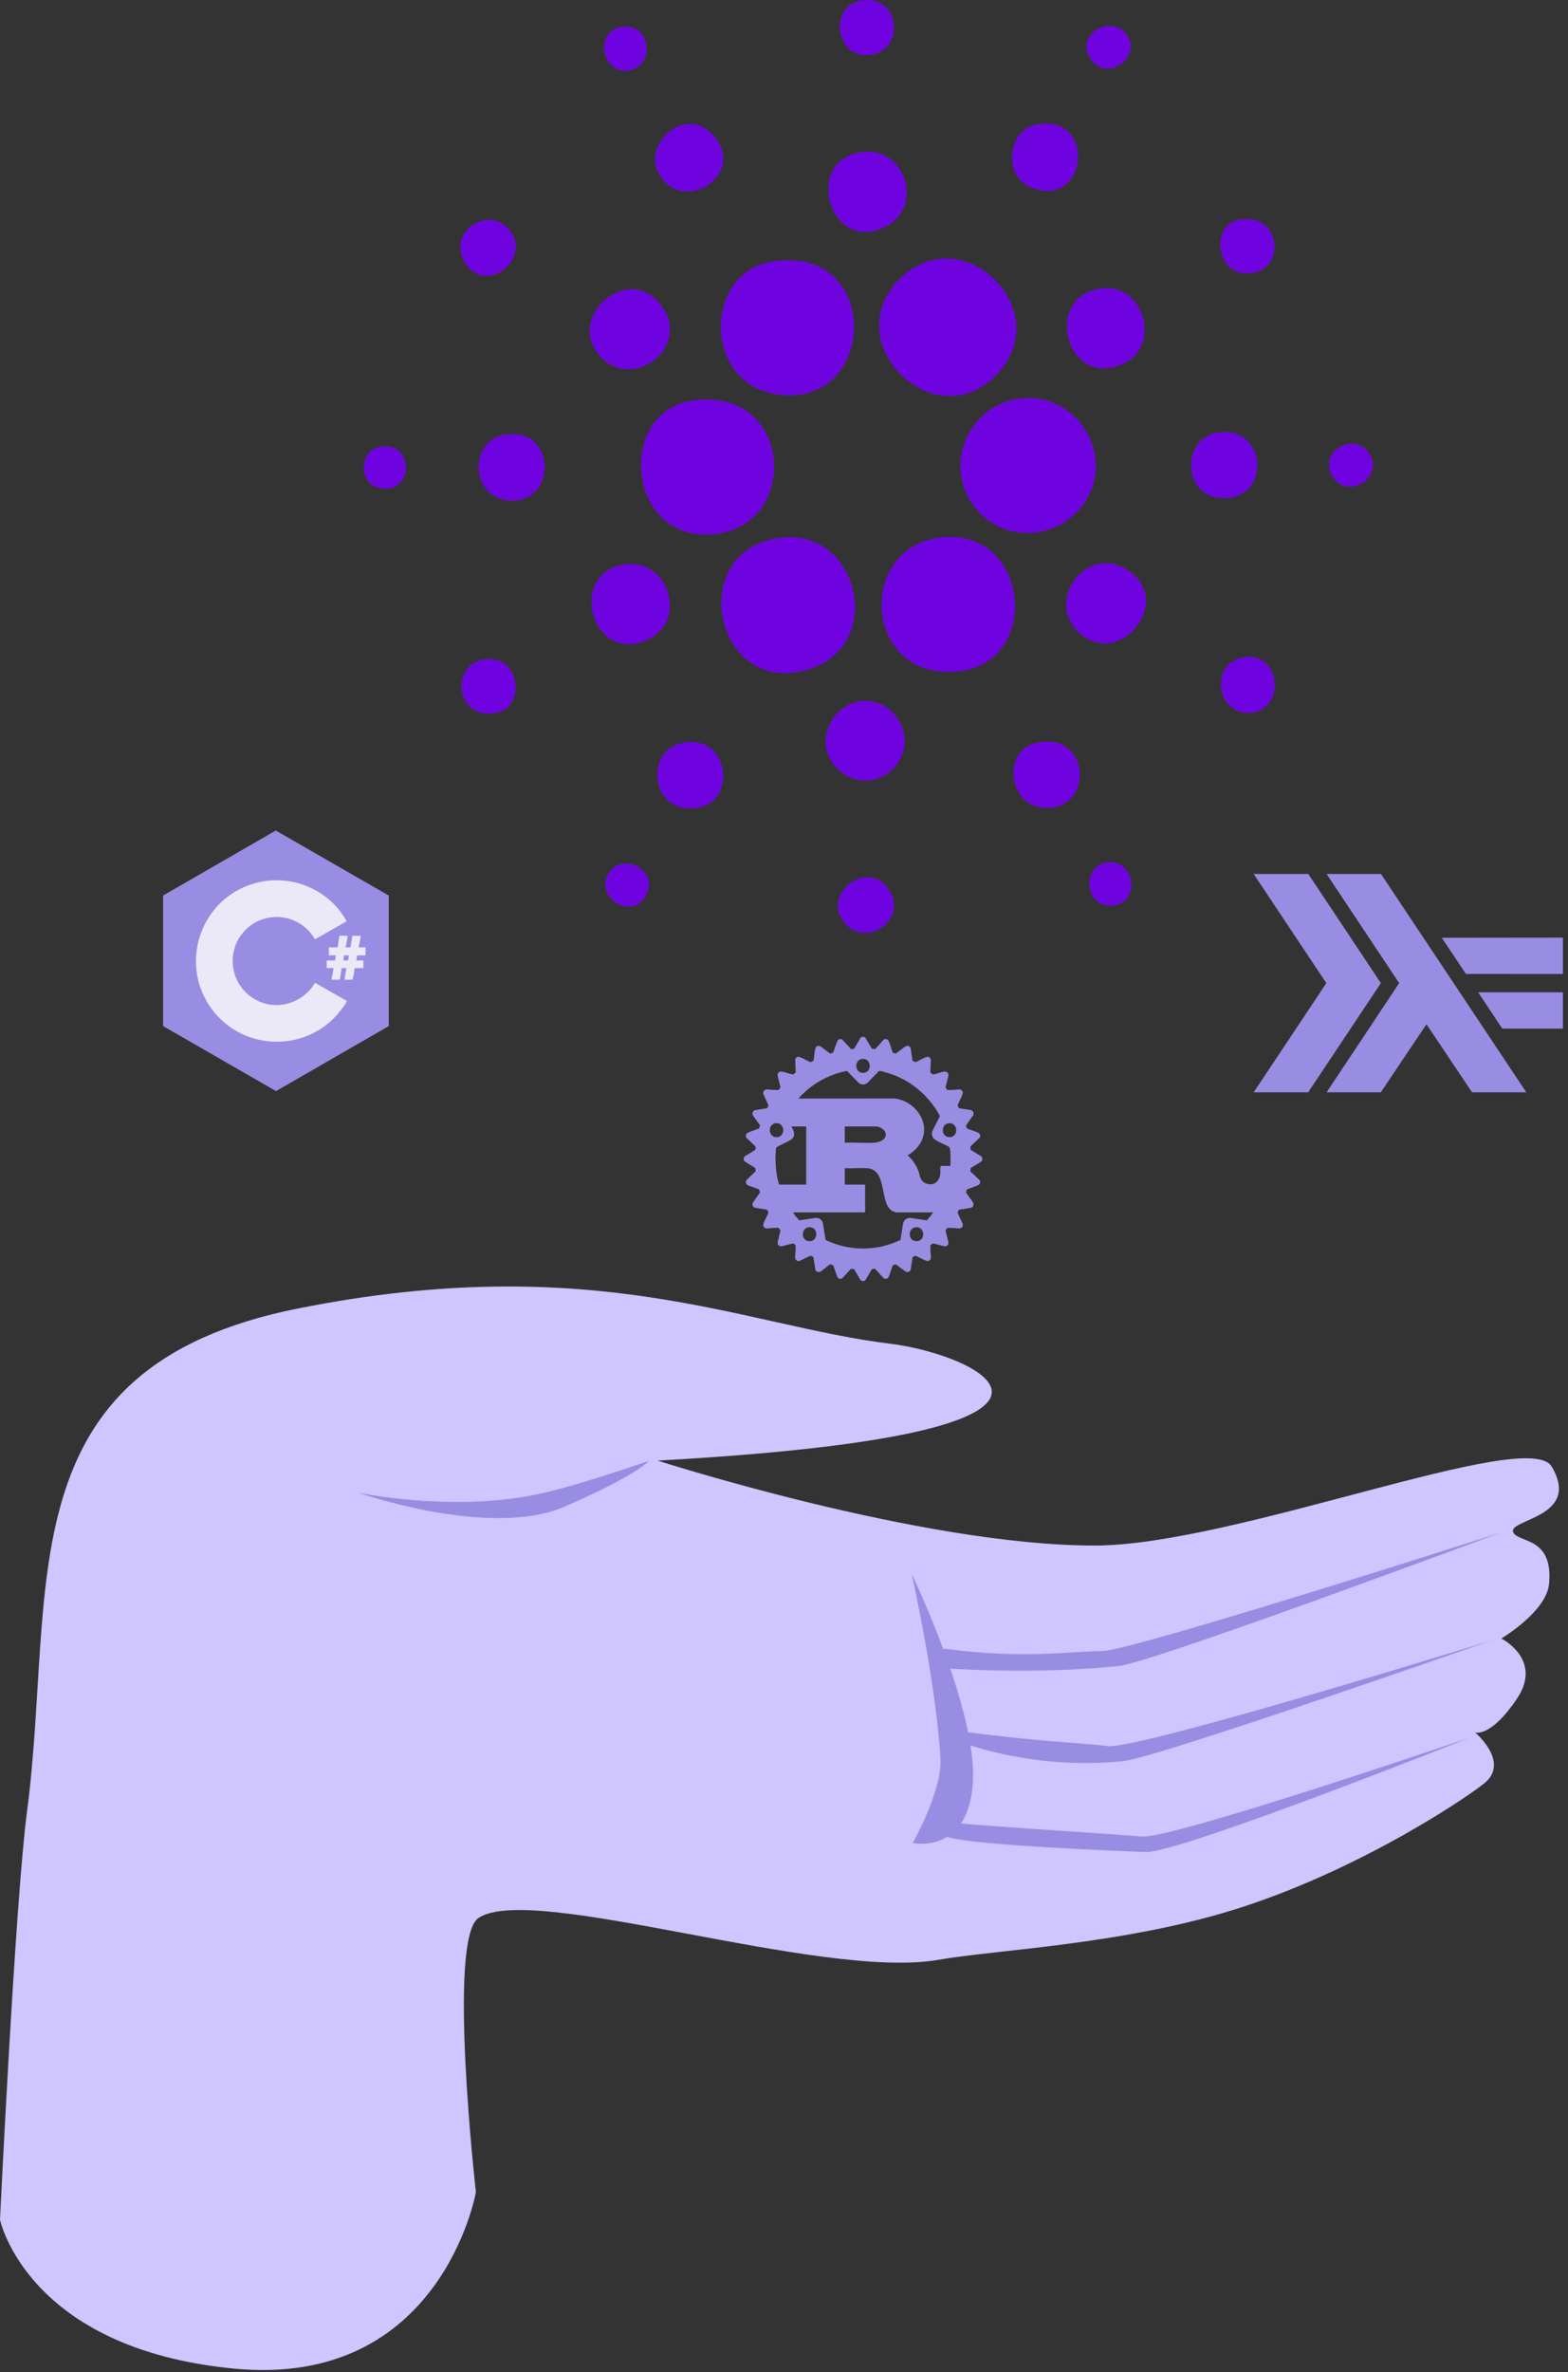 <svg width="289" height="437" viewBox="0 0 289 437" fill="none" xmlns="http://www.w3.org/2000/svg">
<rect x="0" y="0" width="289" height="437" fill="#333333" stroke="none"/>
<path d="M0 408.915C0 408.915 2.827 350.063 4.975 333.754C10.38 292.785 0.378 251.956 54.85 241.062C109.322 230.168 137.251 244.274 164.021 247.532C180.437 249.53 211.619 264.072 121.214 269.071C121.214 269.071 169.791 284.72 201.733 284.72C227.502 284.72 281.626 262.773 285.991 270.165C291.593 279.644 277.686 279.841 278.928 282.319C279.903 284.266 286.339 283.074 285.506 291.799C285.02 296.905 276.715 301.844 276.715 301.844C276.715 301.844 284.431 305.694 279.607 312.909C274.782 320.125 271.891 319.164 271.891 319.164C271.891 319.164 278.159 324.455 273.82 328.305C271.56 330.311 252.008 343.804 228.98 351.315C207.821 358.218 183.444 359.178 173.052 361.022C151.356 364.872 98.104 346.732 88.197 353.322C82.41 357.172 87.716 403.839 87.716 403.839C87.716 403.839 81.347 440.006 43.161 436.348C4.975 432.69 0 408.915 0 408.915Z" fill="#CFC5FF"/>
<path d="M276.609 282.328C276.609 282.328 208.806 304.052 203.229 304.146C196.385 304.262 188.699 305.608 174.663 303.79C170.664 303.271 172.773 307.246 172.773 307.246C172.773 307.246 190.117 308.631 206.245 306.903C212.492 306.234 276.609 282.328 276.609 282.328Z" fill="#988DE2"/>
<path d="M275.13 302.122C275.13 302.122 209.668 322.41 204.139 321.66C199.77 321.064 193.184 321.012 179.148 319.195C175.148 318.676 178.104 321.274 178.104 321.274C178.104 321.274 191.031 326.14 207.155 324.417C213.402 323.748 275.13 302.122 275.13 302.122Z" fill="#988DE2"/>
<path d="M270.928 320.094C270.928 320.094 215.971 338.839 210.416 338.32C206.025 337.908 187.891 336.871 173.79 335.649C169.769 335.302 174.319 338.148 174.319 338.148C174.319 338.148 172.691 339.657 211.073 341.184C217.35 341.432 270.928 320.09 270.928 320.09V320.094Z" fill="#988DE2"/>
<path d="M168.047 289.968C168.047 289.968 172.562 310.157 173.336 324.03C173.667 329.947 168.219 339.516 168.219 339.516C168.219 339.516 178.423 341.728 179.312 328.446C180.201 315.164 168.047 289.968 168.047 289.968Z" fill="#988DE2"/>
<path d="M119.586 269.115C119.586 269.115 105.791 273.968 98.388 275.417C82.664 278.499 66.098 274.997 66.098 274.997C66.098 274.997 90.385 283.541 104.145 277.518C117.906 271.494 119.59 269.11 119.59 269.11L119.586 269.115Z" fill="#988DE2"/>
<path d="M165.796 51.428C177.356 39.87 195.026 57.346 183.647 69.05C172.129 80.9 154.178 63.039 165.796 51.428Z" fill="#6F03E0"/>
<path d="M142.123 48.217C162.847 44.738 161.83 75.521 143.117 72.641C129.437 70.536 129.792 50.288 142.123 48.217Z" fill="#6F03E0"/>
<path d="M143.932 99.053C158.308 97.299 163.432 118.961 148.898 123.355C131.673 128.563 126.037 101.236 143.932 99.053Z" fill="#6F03E0"/>
<path d="M127.277 73.858C145.918 70.728 147.81 96.402 132.002 98.367C115.547 100.411 113.46 76.178 127.277 73.858Z" fill="#6F03E0"/>
<path d="M188.015 73.415C198.613 72.136 206.051 84.316 199.556 93.045C194.191 100.252 183.181 99.845 178.665 91.973C174.212 84.206 179.248 74.472 188.015 73.415Z" fill="#6F03E0"/>
<path d="M173.17 99.049C189.578 96.906 192.178 121.624 177.065 123.625C159.328 125.975 157.493 101.095 173.17 99.049Z" fill="#6F03E0"/>
<path d="M115.14 103.976C123.1 102.809 126.715 114.054 119.776 117.623C109.171 123.08 104.284 105.568 115.14 103.976Z" fill="#6F03E0"/>
<path d="M159.24 27.974C166.665 27.241 170.23 37.573 163.701 41.461C153.197 47.716 147.412 29.141 159.24 27.974Z" fill="#6F03E0"/>
<path d="M158.792 129.159C164.021 128.655 168.126 133.968 166.293 138.944C164.095 144.907 156.309 145.483 153.104 140.012C150.461 135.497 153.848 129.635 158.792 129.159Z" fill="#6F03E0"/>
<path d="M202.863 53.145C210.985 52.025 214.388 64.138 206.56 67.219C196.232 71.284 192.327 54.597 202.863 53.145Z" fill="#6F03E0"/>
<path d="M110.905 65.947C103.665 58.708 115.941 47.882 122.003 56.426C127.311 63.907 116.89 71.93 110.905 65.947Z" fill="#6F03E0"/>
<path d="M198.621 116.318C192.613 110.312 200.598 99.888 208.144 105.224C216.52 111.149 205.886 123.579 198.621 116.318Z" fill="#6F03E0"/>
<path d="M190.692 23.028C201.98 20.442 200.757 38.124 190.494 34.727C184.72 32.816 185.64 24.186 190.692 23.028Z" fill="#6F03E0"/>
<path d="M191.151 136.814C200.488 134.878 201.578 147.565 194.086 148.747C185.933 150.034 184.15 138.265 191.151 136.814Z" fill="#6F03E0"/>
<path d="M224.448 79.696C233.67 78.233 234.525 92.585 224.79 91.735C217.96 91.139 217.737 80.76 224.448 79.696Z" fill="#6F03E0"/>
<path d="M122.601 33.572C116.782 27.703 126.128 18.491 131.685 25.165C137.065 31.627 127.614 38.627 122.601 33.572Z" fill="#6F03E0"/>
<path d="M125.923 136.815C134.369 135.284 135.687 147.086 129.227 148.656C120.008 150.898 118.337 138.191 125.923 136.815Z" fill="#6F03E0"/>
<path d="M92.635 80.149C102.713 78.053 102.94 93.236 93.483 92.158C86.659 91.38 86.584 81.408 92.635 80.149Z" fill="#6F03E0"/>
<path d="M155.889 170.282C150.869 165.02 159.843 157.87 163.838 163.912C167.365 169.247 159.987 174.579 155.889 170.282Z" fill="#6F03E0"/>
<path d="M229.406 121.058C236.109 120.143 237.015 130.68 230.591 131.307C224.116 131.939 222.757 121.967 229.406 121.058Z" fill="#6F03E0"/>
<path d="M93.505 41.972C98.699 47.164 89.583 54.899 85.629 48.275C82.523 43.072 89.387 37.855 93.505 41.972Z" fill="#6F03E0"/>
<path d="M158.776 0.091C165.978 -1.078 166.963 9.411 160.26 10.14C153.976 10.821 152.66 1.085 158.776 0.091Z" fill="#6F03E0"/>
<path d="M228.029 40.564C236.218 38.693 237.293 49.968 230.168 50.377C224.072 50.728 223.209 41.664 228.029 40.564Z" fill="#6F03E0"/>
<path d="M89.052 121.511C96.035 120.378 96.762 129.972 91.975 131.196C83.935 133.253 82.832 122.521 89.052 121.511Z" fill="#6F03E0"/>
<path d="M114.224 5.028C120.169 3.717 121.019 12.72 115.439 13.03C110.893 13.282 109.656 6.035 114.224 5.028Z" fill="#6F03E0"/>
<path d="M251.854 82.884C256.01 87.428 248.345 92.611 245.518 87.651C243.021 83.271 249.098 79.871 251.854 82.884Z" fill="#6F03E0"/>
<path d="M207.322 5.986C211.099 10.117 204.077 15.574 200.964 10.773C198.166 6.458 204.378 2.764 207.322 5.986Z" fill="#6F03E0"/>
<path d="M204.2 158.835C209.391 158.329 210.387 166.903 204.535 166.851C199.865 166.809 199.308 159.314 204.2 158.835Z" fill="#6F03E0"/>
<path d="M112.693 160.239C115.444 157.23 121.521 160.61 119.029 165.006C116.15 170.085 108.744 164.556 112.693 160.239Z" fill="#6F03E0"/>
<path d="M69.691 82.389C76.832 80.781 76.323 91.957 69.344 89.735C66.184 88.73 66.314 83.149 69.691 82.389Z" fill="#6F03E0"/>
<path d="M160.7 193.198L161.323 193.262L162.841 191.556C163.316 191.248 163.668 191.462 163.869 191.945C164.13 192.57 164.294 193.284 164.553 193.915L165.096 194.095L166.901 192.757C167.276 192.553 167.738 192.702 167.851 193.136L168.173 195.373C168.186 195.417 168.68 195.691 168.774 195.66C169.345 195.416 169.912 195.065 170.48 194.826C170.829 194.679 171.157 194.555 171.43 194.927C171.647 195.223 171.546 195.345 171.54 195.645C171.528 196.278 171.495 196.908 171.467 197.54C171.592 197.681 171.836 197.952 172.031 197.929C172.653 197.856 173.422 197.477 174.044 197.411C174.534 197.359 174.855 197.673 174.795 198.179L174.278 200.305C174.28 200.387 174.598 200.801 174.668 200.815C175.027 200.789 175.385 200.794 175.744 200.778C176.054 200.764 176.601 200.669 176.887 200.704C177.194 200.741 177.486 201.037 177.467 201.364C177.245 202.132 176.817 202.833 176.508 203.57C176.481 203.73 176.691 203.987 176.742 204.148L178.947 204.505C179.391 204.61 179.548 205.085 179.346 205.486L178.037 207.332L178.229 207.899L180.192 208.609C180.609 208.768 180.783 209.19 180.553 209.598L178.842 211.214L178.915 211.827L180.871 213.025C181.132 213.295 181.128 213.735 180.851 213.992L178.915 215.173L178.842 215.786L180.553 217.402C180.723 217.709 180.687 218.051 180.407 218.271C179.711 218.611 178.953 218.823 178.229 219.101L178.036 219.668L179.346 221.514C179.548 221.914 179.39 222.39 178.946 222.494L176.741 222.852C176.69 223.012 176.481 223.27 176.507 223.43L177.428 225.445C177.58 225.833 177.272 226.249 176.886 226.296C176.6 226.331 176.054 226.235 175.744 226.222C175.384 226.206 175.026 226.211 174.668 226.185C174.598 226.199 174.28 226.613 174.278 226.695L174.794 228.821C174.874 229.295 174.506 229.67 174.043 229.589L171.964 229.061C171.884 229.063 171.48 229.388 171.466 229.46C171.491 229.827 171.486 230.193 171.502 230.56C171.515 230.878 171.608 231.437 171.574 231.729C171.538 232.043 171.248 232.342 170.929 232.322C170.178 232.095 169.493 231.658 168.772 231.341C168.616 231.314 168.364 231.528 168.207 231.58L167.857 233.835C167.755 234.29 167.29 234.45 166.899 234.244L165.094 232.905L164.539 233.102L163.845 235.109C163.69 235.536 163.277 235.714 162.878 235.479L161.275 233.729L160.699 233.803L159.527 235.804C159.263 236.07 158.833 236.067 158.582 235.784L157.427 233.803L156.851 233.729L155.248 235.479C154.947 235.652 154.613 235.616 154.398 235.329C154.065 234.617 153.858 233.842 153.587 233.101L153.031 232.904C152.979 232.899 152.849 233.008 152.794 233.045C152.309 233.375 151.704 233.984 151.226 234.244C150.837 234.455 150.369 234.285 150.268 233.835L149.919 231.58C149.762 231.527 149.51 231.314 149.353 231.34L147.383 232.282C147.004 232.438 146.597 232.122 146.551 231.728C146.517 231.436 146.611 230.877 146.624 230.559C146.639 230.192 146.635 229.826 146.659 229.459C146.646 229.388 146.241 229.063 146.161 229.06L144.082 229.589C143.618 229.67 143.252 229.294 143.331 228.82L143.848 226.694C143.846 226.612 143.528 226.198 143.458 226.185C143.099 226.211 142.741 226.205 142.382 226.221C142.072 226.235 141.525 226.33 141.239 226.295C140.932 226.258 140.64 225.962 140.659 225.635C140.881 224.867 141.309 224.166 141.618 223.429C141.645 223.27 141.435 223.012 141.384 222.851L139.179 222.494C138.735 222.39 138.578 221.914 138.78 221.514L140.089 219.667L139.896 219.1L137.934 218.391C137.517 218.231 137.343 217.809 137.572 217.401L139.283 215.761L139.211 215.173L137.255 213.974C136.994 213.704 136.998 213.264 137.275 213.007L139.211 211.826L139.283 211.237L137.572 209.597C137.403 209.29 137.439 208.948 137.719 208.729C138.415 208.388 139.173 208.176 139.897 207.898L140.09 207.331L138.78 205.485C138.578 205.085 138.736 204.609 139.18 204.505L141.37 204.16C141.43 204.002 141.646 203.733 141.619 203.569L140.698 201.554C140.546 201.166 140.854 200.75 141.24 200.703C141.525 200.669 142.072 200.764 142.382 200.778C142.742 200.793 143.1 200.789 143.458 200.814C143.528 200.8 143.846 200.387 143.848 200.304L143.332 198.178C143.271 197.672 143.593 197.358 144.083 197.41C144.705 197.476 145.475 197.856 146.096 197.928C146.29 197.951 146.535 197.68 146.659 197.539C146.631 196.907 146.599 196.278 146.586 195.644C146.581 195.344 146.48 195.222 146.696 194.927C146.969 194.554 147.298 194.679 147.647 194.825C148.214 195.063 148.783 195.412 149.353 195.659C149.465 195.678 149.92 195.453 149.953 195.341C150.102 194.661 150.093 193.824 150.267 193.164C150.39 192.699 150.813 192.554 151.226 192.755L152.99 194.091L153.558 193.926L154.292 191.865C154.453 191.441 154.892 191.285 155.268 191.537L156.851 193.27L157.426 193.196L158.598 191.195C158.825 190.956 159.214 190.935 159.467 191.143L160.697 193.197L160.7 193.198ZM158.946 195.07C157.316 195.231 157.511 197.788 159.195 197.634C160.822 197.484 160.596 194.908 158.946 195.07ZM175.169 214.786C175.214 213.657 175.238 212.518 175.054 211.401C174.995 211.331 174.912 211.293 174.837 211.245C174.078 210.769 172.969 210.422 172.27 209.895C171.789 209.534 171.638 208.914 171.857 208.35L173.191 205.701V205.508C171.127 201.696 167.561 198.776 163.442 197.607C163.093 197.508 162.493 197.322 162.151 197.297C162.096 197.293 162.043 197.281 161.991 197.313L159.825 199.527C159.344 199.868 158.787 199.868 158.307 199.527L156.162 197.329L156.049 197.29C153.429 197.784 150.925 198.986 148.867 200.702C148.746 200.803 147.087 202.295 147.182 202.367L164.787 202.365C168.922 202.726 172.128 207.559 169.171 211.245C168.652 211.893 167.981 212.404 167.285 212.836C168.151 213.577 168.884 214.637 169.275 215.724C169.643 216.751 169.574 217.657 170.81 218.054C172.282 218.525 173.233 217.497 173.321 216.057C173.341 215.735 173.267 215.245 173.32 214.958C173.329 214.909 173.425 214.786 173.449 214.786H175.17H175.169ZM142.952 206.921C141.353 207.134 141.613 209.665 143.272 209.481C144.897 209.3 144.626 206.698 142.952 206.921ZM174.865 206.922C173.267 207.1 173.469 209.607 175.114 209.485C176.761 209.363 176.557 206.733 174.865 206.922ZM148.589 207.517H145.849C146.36 208.338 146.739 209.332 145.749 209.97C145.033 210.432 144.157 210.751 143.418 211.182C143.296 211.254 143.075 211.347 143.043 211.481C142.935 211.937 143.012 212.519 142.923 212.986C142.93 214.625 143.045 216.407 143.527 217.975C143.556 218.066 143.571 218.164 143.646 218.231H148.589V207.516V207.517ZM155.697 207.517V210.451L155.824 210.509C157.563 210.425 159.392 210.614 161.122 210.509C162.107 210.449 163.661 209.869 163.166 208.567C162.953 208.009 162.049 207.517 161.49 207.517H155.697ZM171.985 223.344H165.155C165.121 223.344 164.791 223.235 164.73 223.21C161.902 222.109 163.762 215.462 159.823 215.203C158.521 215.118 157.135 215.268 155.823 215.201L155.696 215.26V218.175L155.751 218.232H159.379C159.386 218.232 159.444 218.29 159.453 218.308V223.267C159.445 223.285 159.386 223.344 159.379 223.344H146.145L146.553 223.929L147.319 224.821L150.271 224.364C150.939 224.28 151.511 224.698 151.674 225.356L152.166 228.421C155.399 229.994 159.11 230.399 162.612 229.603C163.769 229.34 164.894 228.936 165.964 228.421L166.456 225.356C166.62 224.698 167.191 224.28 167.859 224.364L170.812 224.821L171.578 223.929L171.986 223.344H171.985ZM149.137 226.079C147.671 226.15 147.558 228.4 148.957 228.627C150.878 228.938 150.952 225.99 149.137 226.079ZM168.87 226.079C167.184 226.161 167.308 228.819 169.079 228.644C170.634 228.49 170.459 226 168.87 226.079Z" fill="#988DE2"/>
<g clip-path="url(#clip0_52_109)">
<path d="M71.646 164.971V189.029L50.878 201L30.063 189.029V164.971L50.831 153L71.646 164.971Z" fill="#988DE2"/>
<path d="M63.898 169.709L58.044 173.047C55.538 168.605 49.547 167.535 45.669 170.912C41.476 174.563 42.134 181.252 46.914 184.052C50.569 186.194 55.056 185.107 57.571 181.811C57.691 181.654 57.973 181.083 58.11 181.08L63.869 184.356C63.928 184.429 63.892 184.483 63.864 184.555C63.707 184.957 62.989 185.887 62.692 186.262C56.409 194.224 44.091 193.674 38.546 185.196C33.313 177.194 36.896 166.381 45.803 163.086C52.659 160.55 60.376 163.374 63.898 169.708V169.709Z" fill="#EBE9F8"/>
<path d="M64.099 172.385L63.698 174.525C63.874 174.488 64.455 174.581 64.558 174.516C64.65 174.458 64.873 172.65 64.969 172.385H66.507L66.106 174.526H67.377V175.897C67.377 175.904 67.284 175.997 67.276 175.997H65.872C65.683 176.24 65.776 176.644 65.638 176.934H66.975V178.338H65.37C65.265 179.051 65.182 179.819 64.935 180.479H63.497L63.832 178.338L63 178.336L62.627 180.479H61.089L61.49 178.338H60.219V176.934H61.758L61.891 175.997H60.62V174.526H62.226L62.56 172.385H64.099H64.099Z" fill="#EBE9F8"/>
<path d="M64.299 175.997L64.166 176.934H63.296C63.257 176.894 63.401 176.034 63.436 176.004C63.495 175.954 64.149 176.026 64.299 175.998V175.997Z" fill="#988DE2"/>
</g>
<path d="M254.528 161L281.317 201.225H271.319L262.911 188.688L254.504 201.225H244.505L257.886 181.113L244.505 161H254.528Z" fill="#988DE2"/>
<path d="M241.133 161L254.512 181.113L241.109 201.225H231.063L244.458 181.113L231.063 161H241.133Z" fill="#988DE2"/>
<path d="M288.062 172.731V179.427L270.187 179.419L265.737 172.755L288.062 172.731Z" fill="#988DE2"/>
<path d="M288.063 182.799V189.495L276.884 189.487L272.436 182.799L288.063 182.799Z" fill="#988DE2"/>
<defs>
<clipPath id="clip0_52_109">
<rect width="41.583" height="48" fill="white" transform="translate(30.063 153)"/>
</clipPath>
</defs>
</svg>
